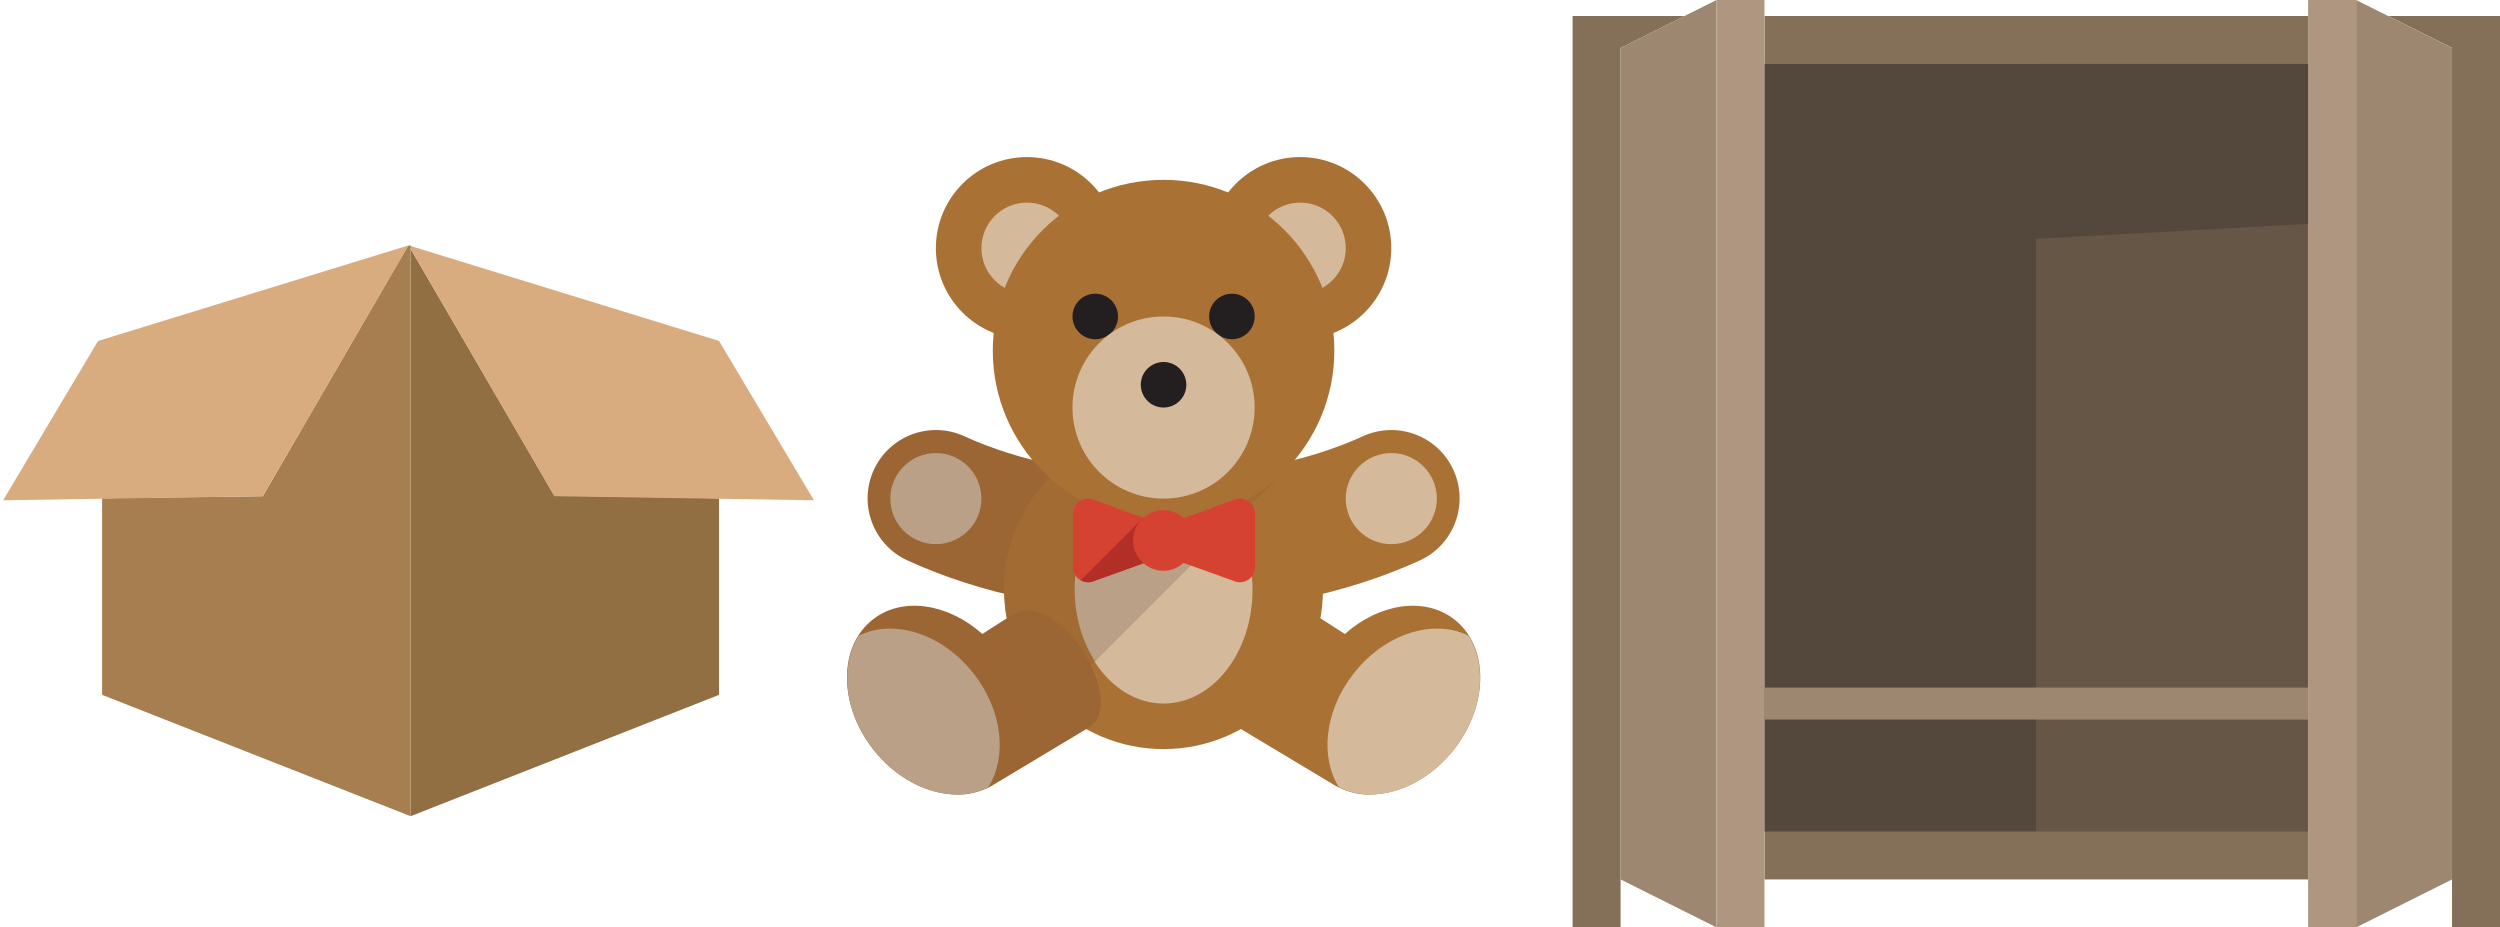 <?xml version="1.0" encoding="UTF-8" standalone="no"?>
<svg
   xmlns:dc="http://purl.org/dc/elements/1.1/"
   xmlns:cc="http://creativecommons.org/ns#"
   xmlns:rdf="http://www.w3.org/1999/02/22-rdf-syntax-ns#"
   xmlns:svg="http://www.w3.org/2000/svg"
   xmlns="http://www.w3.org/2000/svg"
   viewBox="0 0 156.349 58"
   version="1.1"
   id="svg481"
   width="156.349"
   height="58">
  <defs
     id="defs485" />
  <title
     id="title444">Layer closet</title>
  <style
     type="text/css"
     id="style446">
    .st0{fill:#847059;}
    .st1{fill:#665646;}
    .st2{fill:#54473B;}
    .st3{fill:#9E8771;}
    .st4{fill:#AF9680;}
    .st5{fill:none;stroke:#382016;stroke-width:2;stroke-miterlimit:10;}
    .st6{fill:none;stroke:#E0E1E2;stroke-width:2;stroke-linecap:round;stroke-miterlimit:10;}
  </style>
  <g
     id="g_closet1"
     transform="matrix(-1,0,0,1,156.349,0)">
    <rect
       x="12"
       y="1"
       class="st0"
       width="34"
       height="54"
       id="rect448" />
    <polygon
       class="st0"
       points="0,1 0,58 3,58 3,55 3,3 7,1 "
       id="polygon450" />
    <polygon
       class="st0"
       points="55,3 55,55 55,58 58,58 58,1 51,1 "
       id="polygon452" />
    <rect
       x="12"
       y="4"
       class="st1"
       width="17"
       height="48"
       id="rect454" />
    <rect
       x="29"
       y="4"
       class="st2"
       width="17"
       height="48"
       id="rect456" />
    <polygon
       class="st3"
       points="9,0 9,58 3,55 3,3 "
       id="polygon458" />
    <rect
       x="9"
       class="st4"
       width="3"
       height="58"
       id="rect460"
       y="0" />
    <polygon
       class="st3"
       points="49,0 49,58 55,55 55,3 "
       id="polygon462" />
    <rect
       x="46"
       class="st4"
       width="3"
       height="58"
       id="rect464"
       y="0" />
    <path
       class="st5"
       d="M 29,19"
       id="path466" />
    <path
       class="st5"
       d="M 12,19"
       id="path468" />
    <path
       class="st6"
       d="M 43,12"
       id="path470" />
    <path
       class="st6"
       d="M 32,12"
       id="path472" />
    <polygon
       class="st2"
       points="12,14 12,4 29,4 30.1,15 "
       id="polygon474" />
    <rect
       x="12"
       y="43"
       class="st3"
       width="34"
       height="2"
       id="rect476" />
    <line
       class="st3"
       x1="46"
       y1="13"
       x2="46"
       y2="15"
       id="line478" />
  </g>
  <g
     id="g_box1"
     transform="matrix(-0.106,0,0,0.106,50.905,15.26)">
    <path
       id="svg_box2"
       fill="#926e43"
       d="M 238,2.8 V 337.6 L 56,266 V 150 l 97.2,-1.6 z m 0,-2 v 0 L 56,57.2 Z" />
    <polygon
       id="svg_box3"
       fill="#d9ac80"
       points="0,151.2 153.2,148.8 239.2,0.8 56,57.2 " />
    <polygon
       id="svg_box4"
       fill="#a67e4f"
       points="420,150 325.2,148.8 239.6,1.2 238,0.8 238,337.6 420,266 " />
    <polygon
       id="svg_box5"
       fill="#d9ac80"
       points="478.4,151.2 325.2,148.8 239.2,0.8 422.4,57.2 " />
  </g>
  <g
     id="g753"
     transform="matrix(-0.089,0,0,0.089,92.708,9.823)">
    <path
       style="fill:#9b6534"
       d="m 427.658,219.87 c -11.016,-24.117 -39.484,-34.718 -63.61,-23.703 -39.266,17.953 -89,27.836 -140.047,27.836 -0.09,0 -0.176,-0.008 -0.266,-0.008 v 96 c 0.09,0 0.176,0.008 0.266,0.008 65.453,0 127.687,-12.633 179.953,-36.523 24.11,-11.024 34.72,-39.501 23.704,-63.61 z"
       id="path629" />
    <path
       style="fill:#aa7135"
       d="m 20.346,219.87 c 11.016,-24.117 39.484,-34.718 63.61,-23.703 39.266,17.953 89,27.836 140.047,27.836 0.09,0 0.176,-0.008 0.266,-0.008 v 96 c -0.09,0 -0.176,0.008 -0.266,0.008 C 158.55,320.003 96.316,307.37 44.05,283.48 19.939,272.456 9.33,243.979 20.346,219.87 Z"
       id="path631" />
    <circle
       style="fill:#b9a086"
       cx="384.036"
       cy="240"
       r="32"
       id="circle633" />
    <circle
       style="fill:#aa7135"
       cx="224.036"
       cy="304"
       r="112"
       id="circle635" />
    <ellipse
       style="fill:#d5b99b"
       cx="224.036"
       cy="304"
       rx="62.512"
       ry="80"
       id="ellipse637" />
    <path
       style="fill:#a26b34"
       d="m 224.002,192.002 c -31.363,0 -59.676,12.926 -80.008,33.698 l 158.309,158.31 c 20.774,-20.332 33.699,-48.645 33.699,-80.008 0,-61.855 -50.145,-112 -112,-112 z"
       id="path639" />
    <path
       style="fill:#b9a086"
       d="m 224.004,224.002 c -20.383,0 -38.309,12.672 -49.718,31.988 l 98.098,98.098 c 8.699,-13.744 14.129,-31.019 14.129,-50.086 -10e-4,-44.183 -27.986,-80 -62.509,-80 z"
       id="path641" />
    <g
       id="g647">
      <circle
         style="fill:#aa7135"
         cx="320.036"
         cy="64"
         r="64"
         id="circle643" />
      <circle
         style="fill:#aa7135"
         cx="128.004"
         cy="64"
         r="64"
         id="circle645" />
    </g>
    <g
       id="g653">
      <circle
         style="fill:#d5b99b"
         cx="128.004"
         cy="64"
         r="32"
         id="circle649" />
      <circle
         style="fill:#d5b99b"
         cx="320.036"
         cy="64"
         r="32"
         id="circle651" />
    </g>
    <circle
       style="fill:#aa7135"
       cx="224.036"
       cy="136"
       r="120"
       id="circle655" />
    <g
       id="g661">
      <circle
         style="fill:#231f20"
         cx="176.004"
         cy="112"
         r="16"
         id="circle657" />
      <circle
         style="fill:#231f20"
         cx="272.036"
         cy="112"
         r="16"
         id="circle659" />
    </g>
    <circle
       style="fill:#d5b99b"
       cx="224.036"
       cy="176"
       r="64"
       id="circle663" />
    <circle
       style="fill:#231f20"
       cx="224.036"
       cy="160"
       r="16"
       id="circle665" />
    <circle
       style="fill:#d5b99b"
       cx="64.004"
       cy="240"
       r="32"
       id="circle667" />
    <path
       style="fill:#d64231"
       d="m 272.408,241.089 c 7.085,-3.443 15.329,1.717 15.329,9.594 v 37.434 c 0,7.877 -8.245,13.037 -15.329,9.594 l -48.671,-17.442 v -21.542 z"
       id="path669" />
    <path
       style="fill:#b22f28"
       d="m 282.195,297.333 -43.886,-43.886 -14.573,5.28 v 21.542 l 48.672,17.442 c 3.35,1.627 6.912,1.219 9.787,-0.378 z"
       id="path671" />
    <path
       style="fill:#d64231"
       d="m 224.087,248.067 c -5.5,0 -10.406,2.225 -14.187,5.646 l -34.836,-12.625 c -7.082,-3.443 -15.328,1.717 -15.328,9.594 v 37.434 c 0,7.879 8.246,13.039 15.328,9.594 l 34.969,-12.531 c 3.77,3.358 8.614,5.554 14.054,5.554 11.785,0 21.336,-9.55 21.336,-21.332 0,-11.783 -9.55,-21.334 -21.336,-21.334 z"
       id="path673" />
    <path
       style="fill:#aa7135"
       d="M 117.781,321.549 96.627,335.112 C 72.549,313.729 40.674,308.594 19.81,324.815 c -24.418,18.984 -24.426,59.82 -0.019,91.215 14.566,18.74 36.543,31.973 60.211,31.973 8.211,0 17.279,-2.651 23.898,-6.603 l 67.15,-40.298 c 29.299,-17.339 -21.207,-99.008 -53.269,-79.553 z"
       id="path675" />
    <path
       style="fill:#d5b99b"
       d="M 90.724,363.194 C 68.638,334.788 34.243,324.088 9.786,336.327 -3.655,357.499 -0.495,389.938 19.79,416.03 c 22.086,28.406 56.484,39.103 80.938,26.863 13.438,-21.17 10.278,-53.609 -10.004,-79.699 z"
       id="path677" />
    <path
       style="fill:#9b6534"
       d="m 330.222,321.549 21.154,13.563 c 24.078,-21.383 55.953,-26.518 76.817,-10.297 24.418,18.984 24.426,59.82 0.019,91.215 -14.566,18.74 -36.543,31.973 -60.211,31.973 -8.211,0 -17.279,-2.651 -23.898,-6.603 l -67.15,-40.298 c -29.299,-17.339 21.207,-99.008 53.269,-79.553 z"
       id="path679" />
    <path
       style="fill:#b9a086"
       d="m 357.279,363.194 c 22.086,-28.406 56.481,-39.106 80.938,-26.867 13.442,21.172 10.282,53.611 -10.004,79.703 -22.086,28.406 -56.484,39.103 -80.938,26.863 -13.437,-21.17 -10.277,-53.609 10.004,-79.699 z"
       id="path681" />
  </g>
</svg>
